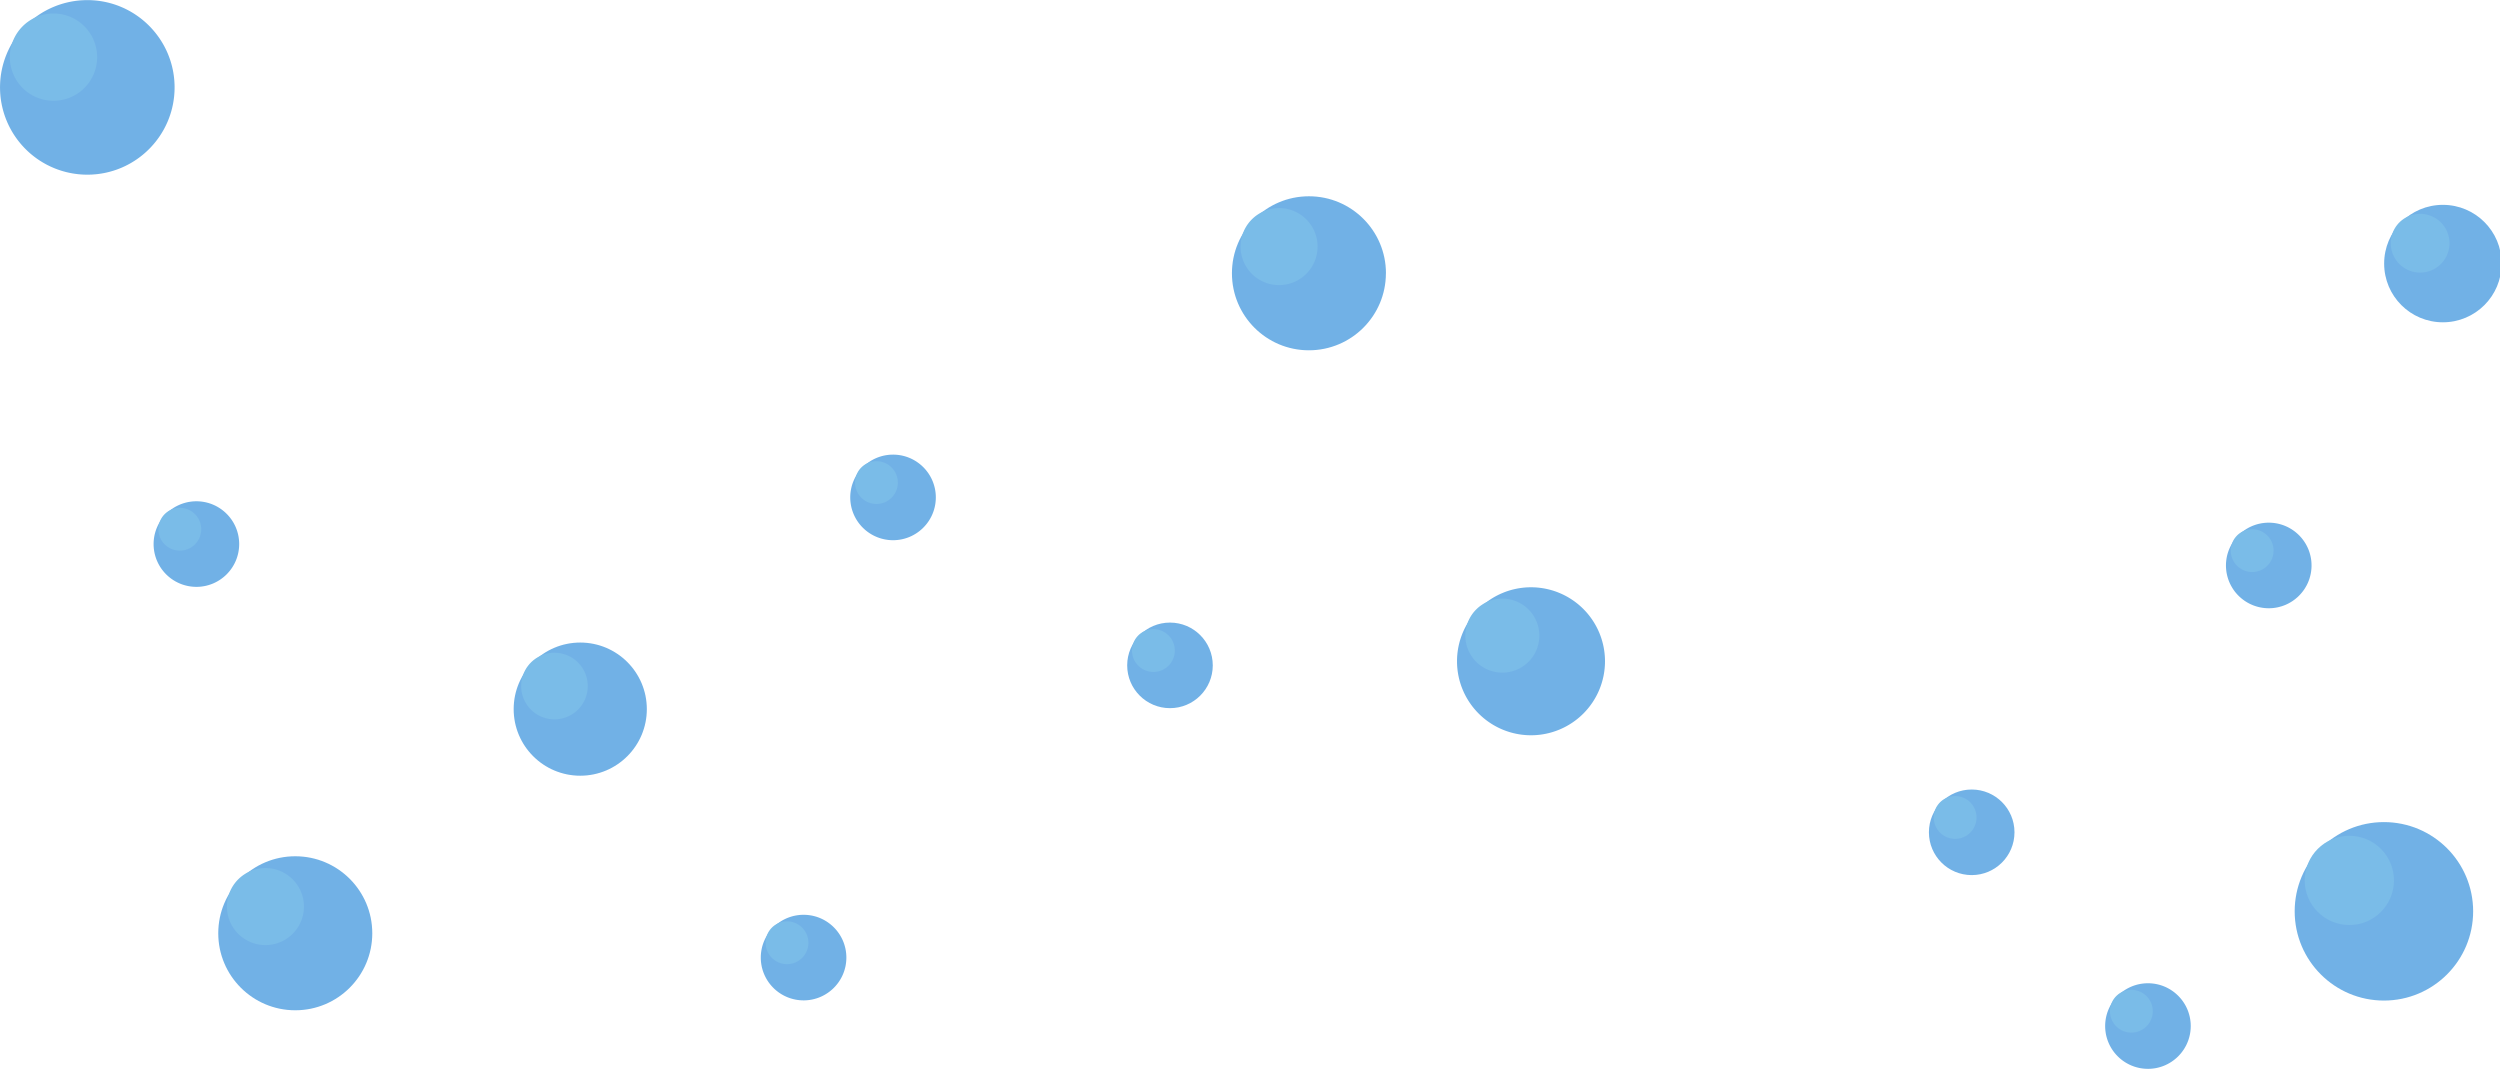 <svg xmlns="http://www.w3.org/2000/svg" xmlns:xlink="http://www.w3.org/1999/xlink" width="638" height="273" viewBox="0 0 168.597 72.028"><style><![CDATA[.B{fill:#4096dd}.C{fill:#4ca4e0}]]></style><defs><clipPath id="A"><path d="M7.65 222.175h477.914V18H7.65z"/></clipPath><path id="B" d="M449.254 114.167c0-4.515-3.66-8.175-8.175-8.175a8.18 8.18 0 0 0-8.175 8.175 8.18 8.18 0 0 0 8.175 8.175c4.515 0 8.175-3.66 8.175-8.175"/></defs><g clip-path="url(#A)" opacity=".74" transform="matrix(.353 0 0 -.353 -2.699 78.378)"><path d="M314.273 95.863a14.14 14.14 0 0 0-14.136-14.136 14.14 14.14 0 0 0-14.136 14.136A14.14 14.14 0 0 0 300.137 110a14.14 14.14 0 0 0 14.136-14.137" class="B"/><path d="M301.73 100.763a7.07 7.07 0 0 0-7.068-7.068 7.07 7.07 0 0 0-7.069 7.068 7.07 7.07 0 0 0 7.069 7.068 7.07 7.07 0 0 0 7.068-7.068" class="C"/><path d="M392.503 63.188c0-4.515-3.66-8.175-8.175-8.175s-8.174 3.66-8.174 8.175 3.66 8.175 8.174 8.175 8.175-3.66 8.175-8.175" class="B"/><path d="M385.25 66.022a4.09 4.09 0 0 0-4.087-4.088 4.09 4.09 0 0 0-4.088 4.088 4.09 4.09 0 0 0 4.088 4.087 4.09 4.09 0 0 0 4.087-4.087" class="C"/><use xlink:href="#B" class="B"/><path d="M442 117a4.09 4.09 0 0 0-4.088-4.087 4.09 4.09 0 0 0-4.087 4.087 4.09 4.09 0 0 0 4.087 4.087A4.09 4.09 0 0 0 442 117" class="C"/><use xlink:href="#B" x="-279.914" y="-74.913" class="B"/><path d="M162.087 42.087A4.09 4.09 0 0 0 158 38a4.09 4.09 0 0 0-4.088 4.087A4.09 4.09 0 0 0 158 46.175a4.09 4.09 0 0 0 4.087-4.088" class="C"/><path d="M480.128 48.092c0-9.415-7.633-17.048-17.048-17.048s-17.048 7.633-17.048 17.048 7.633 17.048 17.048 17.048 17.048-7.633 17.048-17.048" class="B"/><path d="M465 54c0-4.708-3.816-8.523-8.523-8.523s-8.525 3.815-8.525 8.523 3.817 8.523 8.525 8.523S465 58.708 465 54" class="C"/><path d="M239.34 95.08c0-4.515-3.66-8.174-8.175-8.174s-8.175 3.66-8.175 8.174 3.66 8.175 8.175 8.175 8.175-3.66 8.175-8.175" class="B"/><path d="M232.087 97.913A4.09 4.09 0 0 0 228 93.825a4.09 4.09 0 0 0-4.088 4.088A4.09 4.09 0 0 0 228 102a4.09 4.09 0 0 0 4.087-4.087" class="C"/><use xlink:href="#B" x="-262.824" y="13" class="B"/><path d="M179.175 130a4.09 4.09 0 0 0-4.087-4.087A4.09 4.09 0 0 0 171 130a4.09 4.09 0 0 0 4.088 4.087 4.09 4.09 0 0 0 4.087-4.087" class="C"/><path d="M426.175 26.175c0-4.515-3.66-8.175-8.175-8.175a8.18 8.18 0 0 0-8.175 8.175A8.18 8.18 0 0 0 418 34.35c4.515 0 8.175-3.66 8.175-8.175" class="B"/><path d="M418.92 29.008a4.09 4.09 0 0 0-4.088-4.087 4.09 4.09 0 0 0-4.087 4.087 4.09 4.09 0 0 0 4.087 4.087 4.09 4.09 0 0 0 4.088-4.087" class="C"/><path d="M41 205.5c0-9.21-7.465-16.675-16.675-16.675A16.68 16.68 0 0 0 7.65 205.5a16.68 16.68 0 0 0 16.675 16.675c9.2 0 16.675-7.466 16.675-16.675" class="B"/><path d="M26.203 211.28a8.34 8.34 0 0 0-8.337-8.338 8.34 8.34 0 0 0-8.337 8.338 8.34 8.34 0 0 0 8.337 8.337 8.34 8.34 0 0 0 8.337-8.337" class="C"/><use xlink:href="#B" x="-395.914" y="4.087" class="B"/><path d="M46.087 121.087A4.09 4.09 0 0 0 42 117a4.09 4.09 0 0 0-4.088 4.087A4.09 4.09 0 0 0 42 125.175a4.09 4.09 0 0 0 4.087-4.088" class="C"/><path d="M272.415 169.986c0-8.126-6.587-14.713-14.712-14.713S243 161.86 243 169.986s6.587 14.713 14.713 14.713 14.712-6.587 14.712-14.713" class="B"/><path d="M259.36 175.085a7.36 7.36 0 0 0-7.355-7.356 7.36 7.36 0 0 0-7.357 7.356 7.36 7.36 0 0 0 7.357 7.356c4.062 0 7.355-3.293 7.355-7.356" class="C"/><path d="M78.768 43.9c0-8.126-6.587-14.713-14.712-14.713S49.343 35.775 49.343 43.9s6.587 14.712 14.713 14.712S78.768 52.026 78.768 43.9" class="B"/><path d="M65.713 49a7.36 7.36 0 0 0-7.356-7.356A7.36 7.36 0 0 0 51 49a7.36 7.36 0 0 0 7.357 7.356A7.36 7.36 0 0 0 65.713 49" class="C"/><path d="M485.565 171.842c0-6.196-5.023-11.22-11.22-11.22s-11.22 5.024-11.22 11.22 5.023 11.22 11.22 11.22 11.22-5.024 11.22-11.22" class="B"/><path d="M475.608 175.73a5.61 5.61 0 1 0-11.22 0 5.61 5.61 0 1 0 11.22 0" class="C"/><path d="M131.22 86.72c0-7.024-5.695-12.72-12.72-12.72s-12.72 5.696-12.72 12.72 5.695 12.72 12.72 12.72 12.72-5.696 12.72-12.72" class="B"/><path d="M119.933 91.13a6.36 6.36 0 0 0-12.72 0 6.36 6.36 0 0 0 12.72 0" class="C"/></g></svg>